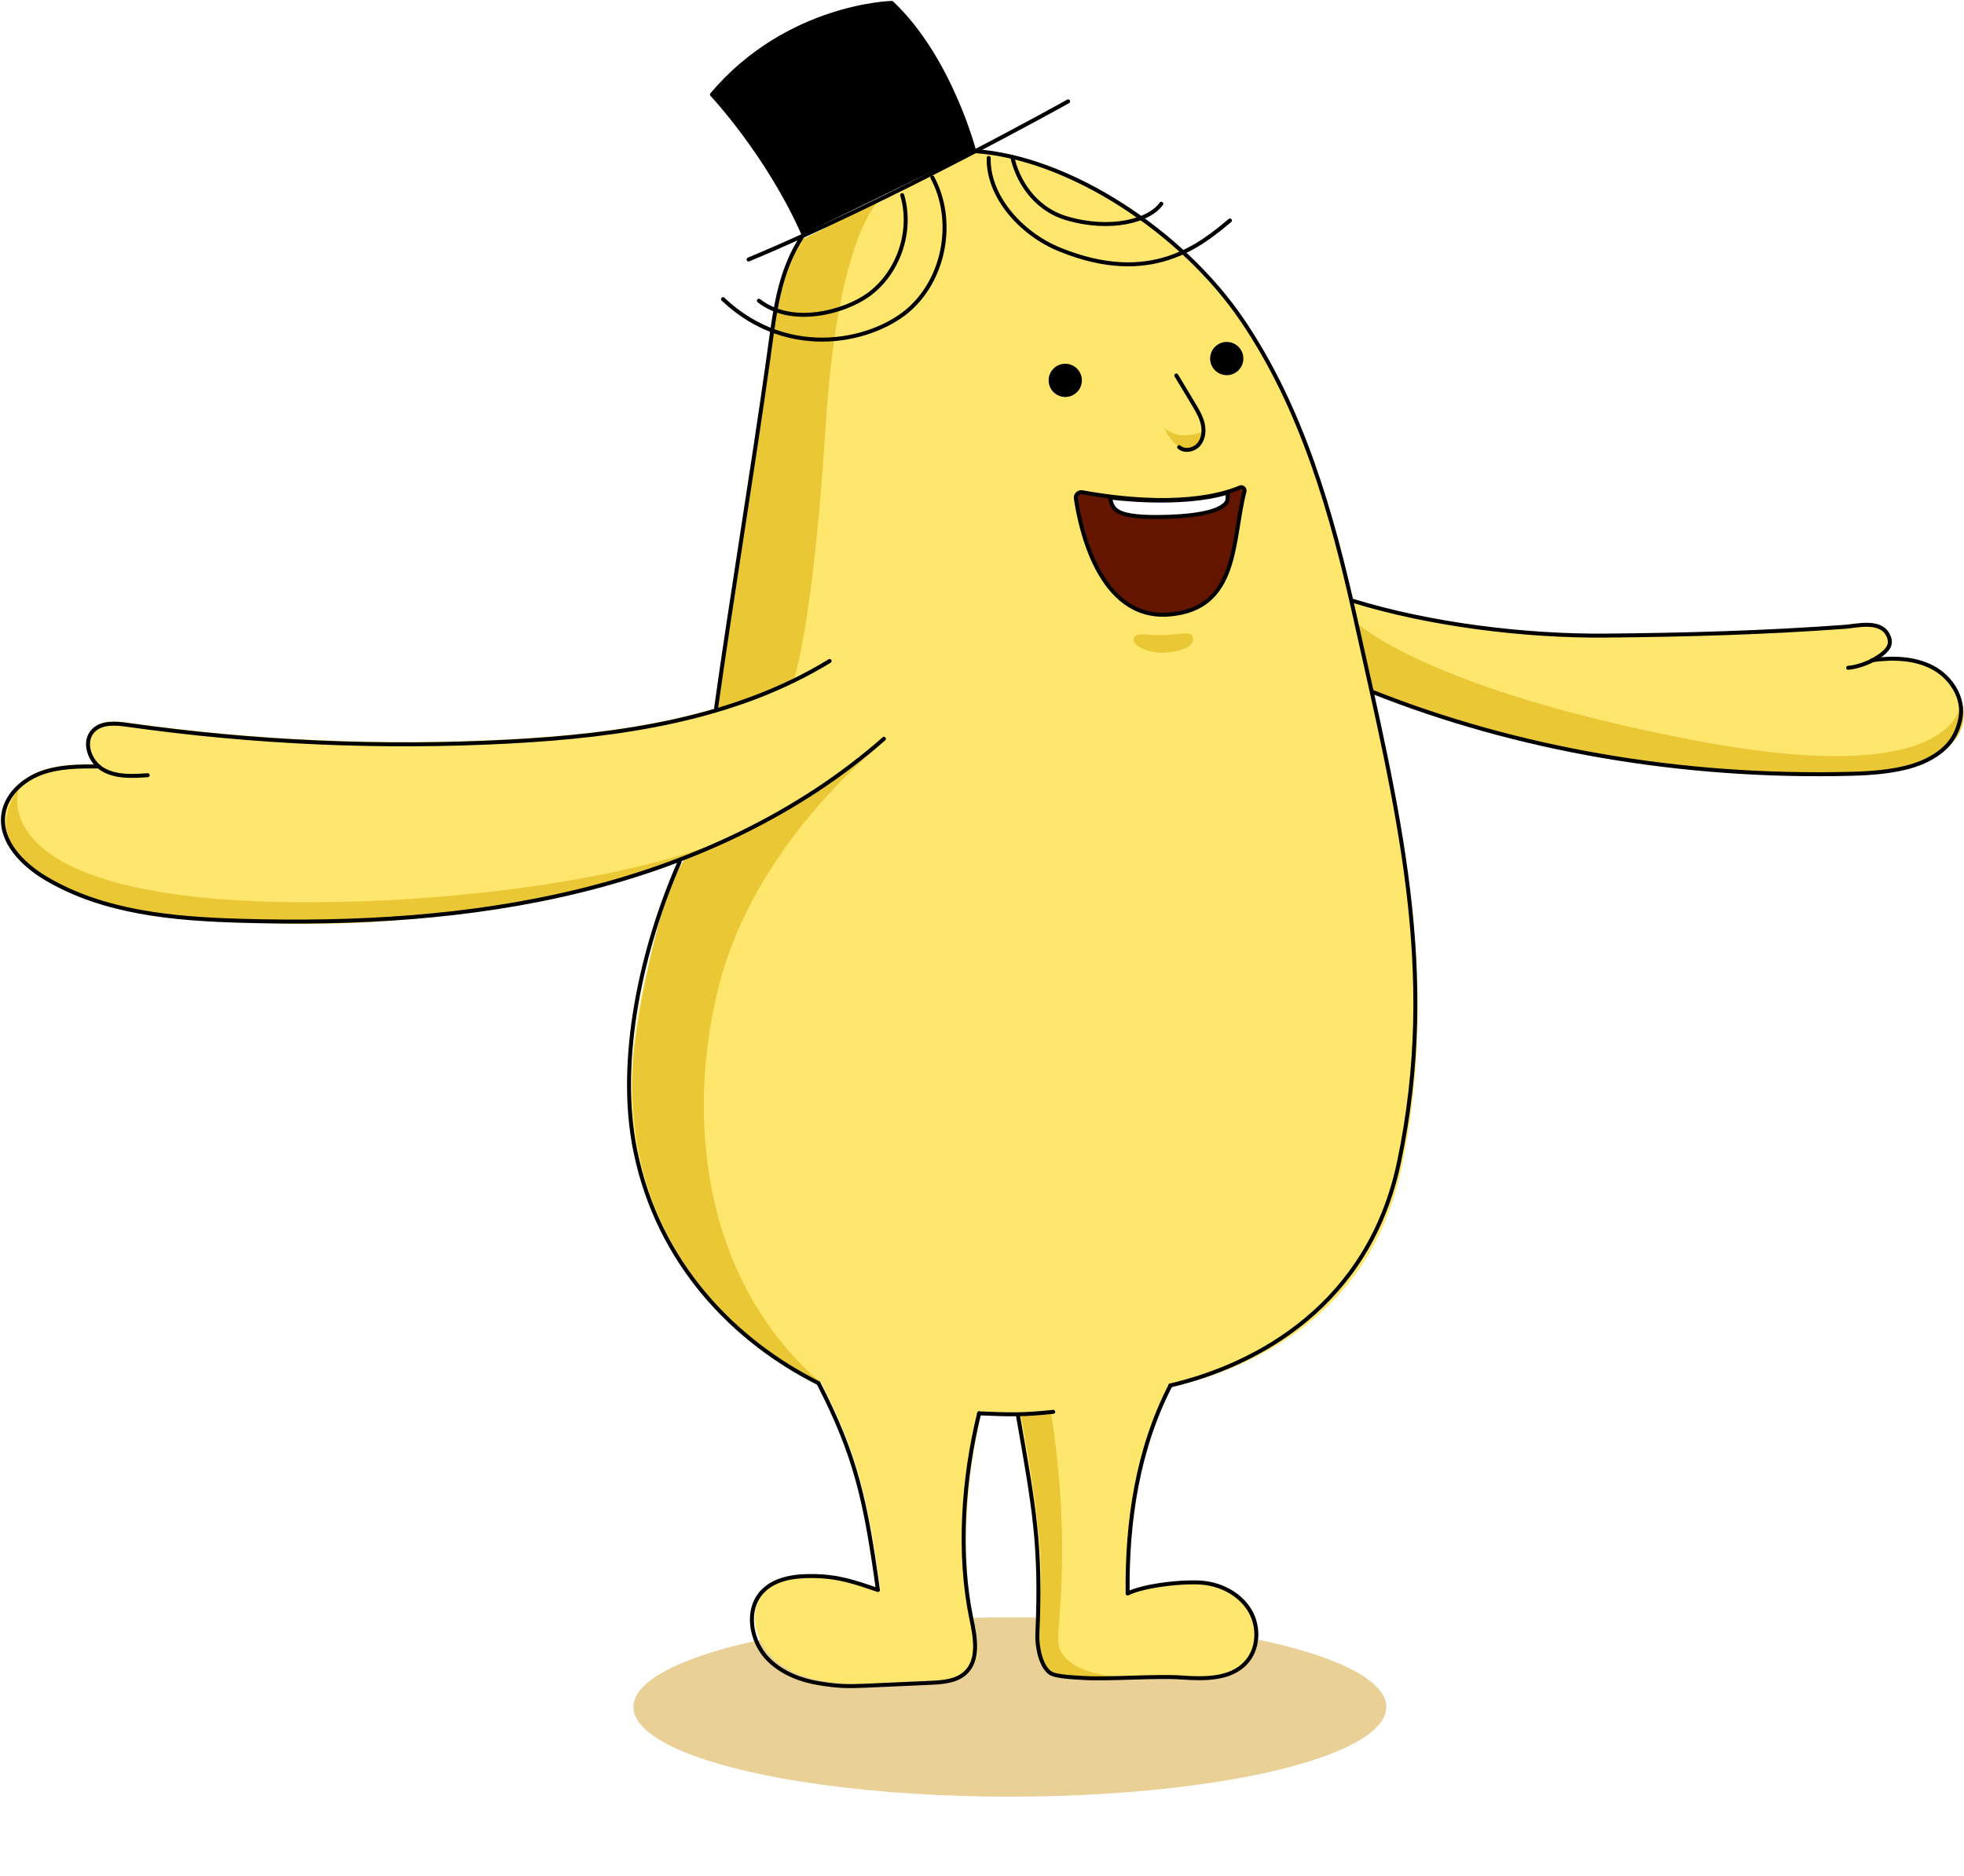 <svg width="493" height="471" viewBox="0 0 493 471" fill="none" xmlns="http://www.w3.org/2000/svg">
<g filter="url(#filter0_f_360_181)">
<ellipse cx="253.5" cy="428.5" rx="94.5" ry="22.5" fill="#E8D096"/>
</g>
<g clip-path="url(#clip0_360_181)">
<path d="M24.878 191.808C19.976 191.778 14.956 191.778 10.361 193.476C5.766 195.174 1.61 198.951 0.907 203.796C-0.073 210.514 5.62 216.34 11.444 219.824C26.02 228.533 43.684 230.07 60.645 230.553C89.255 231.373 118.113 229.792 145.904 222.941C173.695 216.091 200.461 203.781 221.944 184.87L208.29 165.343C184.48 179.922 155.797 184.079 127.918 185.558C95.942 187.256 63.791 185.85 32.093 181.371C29.078 180.947 25.537 180.654 23.43 182.85C20.766 185.631 22.537 190.637 25.859 192.569C29.181 194.501 33.279 194.281 37.113 194.003" fill="#FFE76D"/>
<path d="M470.097 165.826C475.249 165.124 480.722 165.241 485.317 167.671C489.898 170.115 493.278 175.355 492.254 180.449C491.405 184.621 489.473 187.446 485.902 189.744C481.878 192.335 476.127 194.062 464.917 194.34C422.009 195.438 380.404 188.017 344.286 173.643L339.779 150.926C359.096 156.883 382.95 159.825 403.16 159.65C423.37 159.474 443.229 158.918 463.38 157.439C466.293 157.22 472.585 155.522 474.297 159.928C475.015 161.772 474.488 163.382 470.566 165.651C468.853 166.646 466.073 167.598 464.097 167.729" fill="#FFE76D"/>
<path d="M294.179 346.422C285.925 362.465 283.232 382.342 283.437 400.375C287.608 398.268 298.042 397.17 302.681 397.711C307.32 398.253 311.857 400.741 314.198 404.796C316.54 408.85 316.276 414.427 313.057 417.823C309.164 421.951 302.681 421.848 297.032 421.453C290.418 420.985 278.505 421.995 271.89 421.541C270.208 421.424 265.422 421.277 264.032 420.326C261.529 418.613 260.637 413.476 260.783 410.446C261.764 388.241 259.115 376.326 255.09 353.331" fill="#FFE76D"/>
<path d="M294.179 348.178C316.218 342.997 344.316 328.93 351.794 293.288C361.906 245.073 351.443 204.601 340.76 156.517C334.95 130.36 327.442 104.013 312.384 81.867C297.325 59.72 268.92 39.301 245.154 37.764L202.231 60.584C196.012 69.849 195.09 80.169 193.539 91.235C189.558 119.631 179.182 189.188 171.192 217.965C161.768 239.394 155.446 267.483 160.07 290.42C165.821 318.889 185.139 336.586 206.066 347.051C215.549 365.451 217.934 376.897 220.993 398.97C214.949 396.921 211.041 395.545 204.661 395.472C200.11 395.413 195.119 396.072 191.987 399.38C187.597 404.02 189.368 411.661 193.948 416.125C197.314 419.404 201.91 421.19 206.534 421.936C211.158 422.683 213.441 422.756 218.139 422.551C223.598 422.302 229.042 422.068 234.5 421.819C237.632 421.673 241.042 421.424 243.31 419.257C246.72 416.008 245.432 412.656 244.466 408.045C241.027 391.608 242.388 370.94 246.398 354.619C253.744 354.897 256.964 355.087 265.013 354.238" fill="#FFE76D"/>
<path d="M219.266 188.47C219.266 188.47 189.514 212.373 180.573 247.02C172.129 279.749 176.021 321.026 205.934 347.037C205.934 347.037 153.894 324.92 159.104 263.765C159.104 263.765 163.494 228.313 171.792 215.784C171.792 215.784 203.505 201.966 219.266 188.456V188.47Z" fill="#EAC734"/>
<path d="M492.341 175.736C492.341 175.736 493.205 198.717 425.785 185.924C358.365 173.131 340.76 156.517 340.76 156.517L344.286 173.643C344.286 173.643 399.765 199.141 473.697 193.725C473.697 193.725 496.893 190.695 492.341 175.721V175.736Z" fill="#EAC734"/>
<path d="M4.742 197.853C4.742 197.853 -5.693 226.484 77.372 226.484C111.631 226.484 151.524 221.712 178.626 212.168C178.626 212.168 120.528 240.799 36.835 229.089C36.835 229.089 -11.078 220.629 4.742 197.868V197.853Z" fill="#EAC734"/>
<path d="M256.203 354.956C256.203 354.956 262.188 384.933 261.222 398.107C260.256 411.28 258.617 420.063 268.378 420.707C278.139 421.351 280.73 420.868 280.73 420.868C280.73 420.868 264.954 420.385 265.612 410.782C266.271 401.18 268.217 382.81 263.827 354.516L256.217 354.956H256.203Z" fill="#EAC734"/>
<path d="M220.685 50.396C220.685 50.396 210.28 58.637 207.236 107.204C204.192 155.771 199.436 170.086 199.436 170.086C199.436 170.086 188.373 177.024 179.709 178.327C179.709 178.327 190.334 110.556 192.602 93.328C194.87 76.1 196.173 65.356 201.28 60.145L220.685 50.382V50.396Z" fill="#EAC734"/>
<path d="M292.232 107.423C292.774 108.492 293.33 109.59 294.135 110.483C294.94 111.376 296.652 113.015 297.852 112.956C302.023 112.737 303.003 107.921 301.423 108.565C300.12 109.107 297.12 109.473 295.818 109.165C294.515 108.858 293.271 108.258 292.218 107.423H292.232Z" fill="#EAC734"/>
<path d="M208.246 165.929C184.436 180.508 155.753 184.665 127.874 186.143C95.898 187.841 63.747 186.436 32.049 181.957C29.034 181.532 25.493 181.24 23.386 183.435C20.722 186.216 22.493 191.222 25.815 193.154C29.137 195.087 33.234 194.867 37.069 194.589" stroke="black" stroke-linecap="round" stroke-linejoin="round"/>
<path d="M24.82 192.393C19.917 192.364 14.898 192.364 10.303 194.062C5.707 195.76 1.551 199.536 0.849 204.381C-0.132 211.1 5.561 216.925 11.386 220.409C25.961 229.118 43.625 230.655 60.586 231.138C89.196 231.958 118.055 230.377 145.845 223.527C173.636 216.677 200.402 204.367 221.885 185.455" stroke="black" stroke-linecap="round" stroke-linejoin="round"/>
<path d="M205.451 347.198C184.524 336.732 165.207 317.294 159.455 288.824C154.816 265.887 161.153 237.784 170.577 216.369" stroke="black" stroke-linecap="round" stroke-linejoin="round"/>
<path d="M264.383 354.399C256.334 355.263 253.115 355.058 245.768 354.78" stroke="black" stroke-linecap="round" stroke-linejoin="round"/>
<path d="M244.539 37.925C268.305 39.462 296.71 58.139 311.769 80.286C326.828 102.432 334.35 128.794 340.145 154.936C350.828 203.02 361.291 243.492 351.179 291.708C343.701 327.364 315.823 342.602 293.783 347.769" stroke="black" stroke-linecap="round" stroke-linejoin="round"/>
<path d="M179.768 177.653C183.748 149.257 188.943 118.05 192.924 89.654C194.475 78.588 195.397 68.283 201.617 59.003" stroke="black" stroke-linecap="round" stroke-linejoin="round"/>
<path d="M339.603 150.823C358.921 156.781 382.774 159.723 402.984 159.547C423.194 159.371 443.053 158.815 463.204 157.337C466.117 157.117 472.409 155.419 474.122 159.825C474.839 161.669 474.312 163.28 470.39 165.548C468.678 166.544 465.897 167.495 463.922 167.627" stroke="black" stroke-linecap="round" stroke-linejoin="round"/>
<path d="M469.936 165.724C475.088 165.021 480.561 165.139 485.156 167.568C489.751 169.998 493.117 175.253 492.093 180.347C491.244 184.518 489.312 187.343 485.741 189.641C481.717 192.232 475.966 193.959 464.756 194.238C421.848 195.335 380.521 188.002 344.403 173.628" stroke="black" stroke-linecap="round" stroke-linejoin="round"/>
<path d="M268.115 25.454C268.115 25.454 223.846 50.177 187.904 65.136" stroke="black" stroke-linecap="round" stroke-linejoin="round"/>
<path d="M244.539 37.925C244.539 37.925 238.495 14.535 223.846 0.732C223.846 0.732 197.68 1.303 178.714 23.727C178.714 23.727 192.748 38.613 201.66 58.74" fill="black"/>
<path d="M244.539 37.925C244.539 37.925 238.495 14.535 223.846 0.732C223.846 0.732 197.68 1.303 178.714 23.727C178.714 23.727 192.748 38.613 201.66 58.74" stroke="black" stroke-linecap="round" stroke-linejoin="round"/>
<path d="M226.466 48.977C229.144 57.993 225.558 68.532 217.934 74.036C212.007 78.31 198.836 82.013 190.495 75.485" stroke="black" stroke-linecap="round" stroke-linejoin="round"/>
<path d="M181.494 75.104C198.353 91.015 219.924 85.409 228.631 77.3C237.339 69.191 239.68 55.022 234.031 44.541" stroke="black" stroke-linecap="round" stroke-linejoin="round"/>
<path d="M254.125 39.448C255.281 44.819 259.305 52.285 267.734 54.788C278.842 58.066 288.618 55.358 291.501 51.143" stroke="black" stroke-linecap="round" stroke-linejoin="round"/>
<path d="M248.183 39.638C247.934 49.064 256.012 58.564 266.007 62.633C288.998 72.03 301.496 61.374 308.74 55.344" stroke="black" stroke-linecap="round" stroke-linejoin="round"/>
<path d="M267.398 99.651C269.701 99.651 271.569 97.783 271.569 95.479C271.569 93.175 269.701 91.308 267.398 91.308C265.094 91.308 263.227 93.175 263.227 95.479C263.227 97.783 265.094 99.651 267.398 99.651Z" fill="black"/>
<path d="M307.935 94.177C310.238 94.177 312.105 92.309 312.105 90.005C312.105 87.701 310.238 85.833 307.935 85.833C305.631 85.833 303.764 87.701 303.764 90.005C303.764 92.309 305.631 94.177 307.935 94.177Z" fill="black"/>
<path d="M295.276 94.25L299.564 101.378C300.515 102.959 301.466 104.555 301.891 106.34C302.315 108.126 302.11 110.161 300.91 111.566C299.71 112.971 297.398 113.439 295.993 112.254" stroke="black" stroke-linecap="round" stroke-linejoin="round"/>
<path d="M311.198 122.383C306.998 124.183 294.969 127.755 271.686 123.568C270.764 123.407 269.929 124.169 270.061 125.091C271.056 132 275.754 155.61 293.403 154.263C311.052 152.916 309.223 135.469 312.384 123.378C312.574 122.676 311.857 122.075 311.183 122.368L311.198 122.383Z" fill="#631500" stroke="black" stroke-miterlimit="10"/>
<path d="M205.451 347.198C214.934 365.597 217.319 377.043 220.378 399.117C214.334 397.067 210.426 395.691 204.046 395.618C199.495 395.56 194.504 396.218 191.373 399.526C186.982 404.166 188.46 412.261 193.041 416.725C196.407 420.004 201.002 421.79 205.626 422.536C210.251 423.283 212.534 423.356 217.231 423.151C222.69 422.902 228.134 422.668 233.592 422.419C236.724 422.273 240.134 422.024 242.402 419.858C245.812 416.608 244.817 411.061 243.851 406.45C240.412 390.012 241.773 371.071 245.783 354.765" stroke="black" stroke-linecap="round" stroke-linejoin="round"/>
<path d="M293.798 347.783C285.544 363.826 282.852 381.976 283.056 400.009C287.227 397.902 297.661 396.804 302.301 397.345C306.94 397.887 311.476 400.375 313.818 404.43C316.159 408.484 315.896 414.061 312.676 417.457C308.783 421.585 302.3 421.482 296.652 421.087C290.037 420.619 278.125 421.629 271.51 421.175C269.827 421.058 265.042 420.911 263.651 419.96C261.149 418.248 260.256 413.11 260.403 410.08C261.383 387.875 259.554 378.346 255.529 355.351" stroke="black" stroke-linecap="round" stroke-linejoin="round"/>
<path d="M288.603 159.342C287.388 159.269 285.31 158.932 284.696 159.986C284.271 160.703 284.666 161.304 285.266 161.86C285.939 162.489 287.33 163.104 288.135 163.324C290.783 164.055 292.452 163.953 294.896 163.528C297.193 163.133 300.31 161.816 299.301 159.664C298.598 158.171 295.422 159.781 288.603 159.342Z" fill="#EAC734"/>
<path d="M308.125 125.281C308.125 125.281 308.769 129.189 293.447 129.716C279.339 130.199 279.339 127.725 278.608 124.871C278.608 124.871 296.14 127.286 308.257 123.627L308.125 125.281Z" fill="white" stroke="black" stroke-miterlimit="10"/>
</g>
<defs>
<filter id="filter0_f_360_181" x="139" y="386" width="229" height="85" filterUnits="userSpaceOnUse" color-interpolation-filters="sRGB">
<feFlood flood-opacity="0" result="BackgroundImageFix"/>
<feBlend mode="normal" in="SourceGraphic" in2="BackgroundImageFix" result="shape"/>
<feGaussianBlur stdDeviation="10" result="effect1_foregroundBlur_360_181"/>
</filter>
<clipPath id="clip0_360_181">
<rect width="493" height="424" fill="white"/>
</clipPath>
</defs>
</svg>
